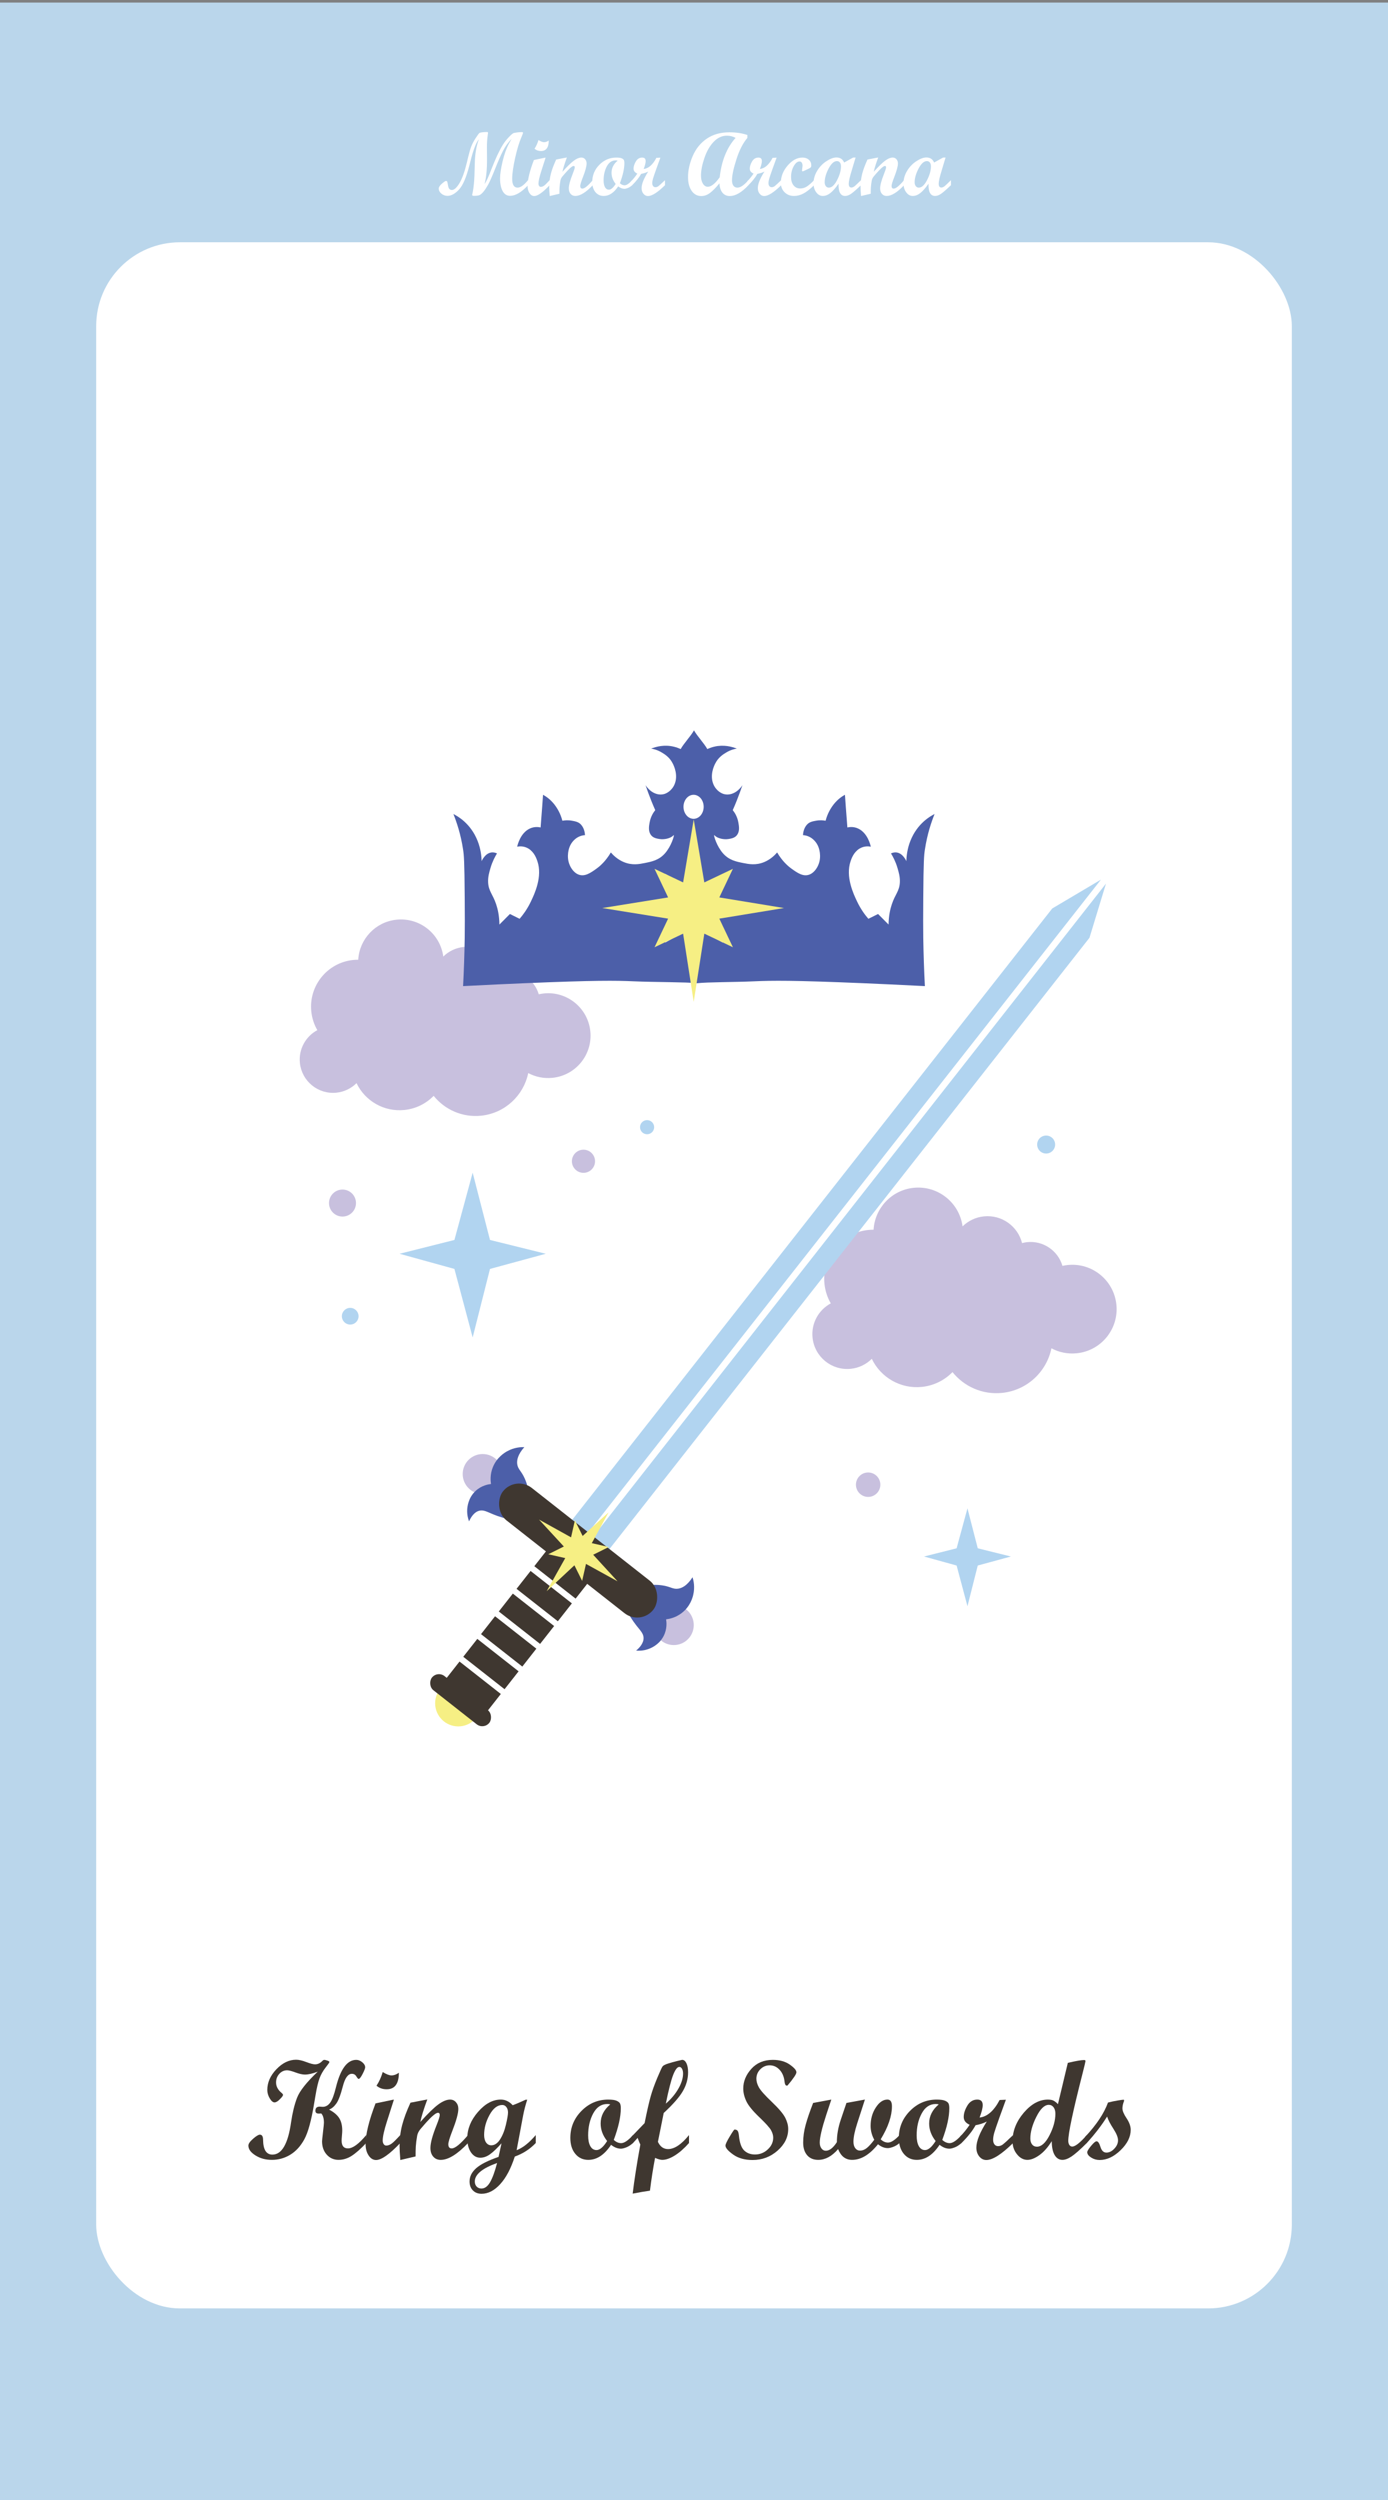 <?xml version="1.0" encoding="UTF-8"?><svg xmlns="http://www.w3.org/2000/svg" viewBox="0 0 1080 1944"><rect x="0" y="0" width="1080" height="1944" fill="#808080" stroke="none"/><defs><style>.cls-1{fill:#fff;}.cls-2{fill:#f6ef84;}.cls-3{fill:#3f3730;}.cls-4{fill:#4c5fa9;}.cls-5{fill:#bad6eb;}.cls-6{fill:#c8c0de;}.cls-7{fill:#b1d4f0;}</style></defs><g id="_배경_텍스트"><g><rect class="cls-5" y="2" width="1080" height="1944"/><rect class="cls-1" x="74.84" y="188.39" width="930.33" height="1606.64" rx="65.21" ry="65.21"/><g><path class="cls-3" d="M247.3,1610.88c-3.97,1.54-7.32,2.31-10.04,2.31-1.93,0-4.39-.55-7.38-1.67-2.99-1.11-5.15-1.67-6.47-1.67-2.36,0-4.39,.92-6.07,2.77-1.68,1.84-2.53,4.07-2.53,6.69,0,3.01,1.36,5.66,4.08,7.95,.89,.75,1.34,1.33,1.34,1.72,0,.61-.81,1.74-2.45,3.38-1.63,1.65-3.02,2.47-4.16,2.47-1.25,0-2.51-1.06-3.76-3.17-1.25-2.11-1.88-4.28-1.88-6.5,0-5.8,2.36-11.17,7.09-16.11s9.85-7.41,15.36-7.41c2.11,0,4.73,.6,7.87,1.8,3.13,1.2,5.4,1.8,6.79,1.8,2.15,0,4.05-.88,5.69-2.63,.57-.57,1.09-.86,1.56-.86s1.24,.18,2.34,.54c1.09,.36,1.64,.75,1.64,1.18,0,.32-1.01,1.76-3.01,4.32-2.01,2.56-3.57,5.33-4.68,8.3s-2.15,7.39-3.12,13.26l-1.13,6.61c-2.16,13.1-4.69,22.32-7.61,27.63-2.92,5.32-6.57,9.3-10.95,11.95-4.38,2.65-9.11,3.98-14.2,3.98s-9.1-1.15-12.8-3.44-5.55-4.85-5.55-7.68c0-1.4,1.22-3.16,3.65-5.29,2.43-2.13,4.19-3.2,5.26-3.2,1.68,0,2.52,1.36,2.52,4.08,.11,7.63,2.53,11.44,7.25,11.44,7.34,0,12.19-8.41,14.55-25.24,1.04-7.2,2.57-13.47,4.59-18.83,2.02-5.35,7.42-12.18,16.2-20.49Zm37.71,55.48c-4.3,4.57-8.08,7.9-11.33,10-3.26,2.1-6.7,3.15-10.31,3.15s-6.74-1.36-9.16-4.08c-2.42-2.72-3.62-6.18-3.62-10.37,0-.61,.24-2.96,.72-7.06,.48-4.1,.73-6.54,.73-7.33,0-3.4-.7-5.82-2.1-7.25-.43,.07-1.09,.11-1.99,.11-1.68,0-2.53-.73-2.53-2.2,0-2.15,1.11-3.22,3.33-3.22l2.36,.16c2.26,0,4.17-1.06,5.75-3.17,1.57-2.11,3.08-6.09,4.51-11.92,3.51-14.29,8.79-21.43,15.84-21.43,1.65,0,3.21,.63,4.7,1.88,1.49,1.25,2.23,2.56,2.23,3.92,0,.82-.66,2.53-1.99,5.13-1.32,2.6-2.36,3.89-3.12,3.89-.39,0-.98-.66-1.77-1.99-.79-1.32-1.95-1.99-3.49-1.99-3.01,0-5.35,3.28-7.04,9.83-1.68,6.55-3.38,11.01-5.1,13.37s-3.58,3.9-5.59,4.62c3.58,1.86,6.19,4.03,7.81,6.5,1.63,2.47,2.45,5.75,2.45,9.83,0,.79-.08,2.08-.24,3.87-.16,1.79-.24,3.12-.24,3.97,0,4.01,1.63,6.02,4.89,6.02,3.76,0,8.52-3.47,14.29-10.42v6.18Z"/><path class="cls-3" d="M311.43,1666.42c-8.38,8.81-14.65,13.21-18.8,13.21-2.29,0-4.23-1.17-5.8-3.52-1.58-2.34-2.36-5.29-2.36-8.83,0-7.63,2.58-18.19,7.73-31.69l13.64-2.85h.64l-5.37,16.81c-2.22,6.95-3.33,11.91-3.33,14.88,0,1.18,.26,2.14,.78,2.87,.52,.73,1.17,1.1,1.96,1.1,1.4,0,2.8-.51,4.22-1.53,1.41-1.02,3.64-3.23,6.69-6.63v6.18Zm-1.07-54.68c0,8.59-3.17,12.89-9.51,12.89-3.08,0-5.71-.93-7.89-2.79,2.08-3.15,3.69-6.7,4.83-10.63,2.83,1.75,5.1,2.63,6.82,2.63,1.93,0,3.85-.7,5.75-2.09Z"/><path class="cls-3" d="M364.18,1666.42c-8.27,8.74-15.36,13.11-21.27,13.11-2.4,0-4.33-.84-5.8-2.52-1.47-1.68-2.2-3.94-2.2-6.77,0-3.83,1.58-9.69,4.73-17.56,1.68-4.22,2.53-6.91,2.53-8.06s-.45-1.72-1.34-1.72c-.5,0-1.16,.25-1.99,.75-.75,.5-1.63,1.2-2.63,2.09-.89,.82-1.9,1.83-3.01,3.01-.97,1-2.01,2.15-3.12,3.44l-3.01,3.49c-1.32,1.61-2.15,3.31-2.47,5.1-.54,3.04-.89,5.84-1.07,8.38-.11,1.9-.16,4.46-.16,7.68l-11.87,2.79c-.39-4.83-.59-8.43-.59-10.8,0-5.76,.67-11.23,2.01-16.38,1.34-5.16,3.5-10.96,6.47-17.4l13.11-2.52c-2.76,7.41-4.57,13.25-5.43,17.51,5.87-6.55,10.53-11.09,13.98-13.62,3.45-2.53,6.52-3.79,9.2-3.79,1.82,0,3.34,.69,4.56,2.07s1.82,3.1,1.82,5.18c0,3.43-1.54,9.09-4.62,16.97-2.11,5.41-3.17,8.92-3.17,10.53,0,2.15,.88,3.23,2.64,3.23,2.62,0,6.86-3.46,12.71-10.37v6.18Z"/><path class="cls-3" d="M416.87,1666.42c-4.54,4.76-9.98,8.27-16.32,10.52-2.97,9.27-6.74,16.42-11.31,21.43-4.57,5.01-9.41,7.52-14.53,7.52-2.79,0-5.05-.88-6.77-2.63-1.72-1.75-2.58-4.06-2.58-6.93,0-3.83,1.71-7.27,5.13-10.31,3.42-3.04,9.23-5.98,17.43-8.81l2.31-10.58c-3.44,3.87-6.41,6.71-8.92,8.51-2.51,1.81-5.03,2.71-7.57,2.71-2.97,0-5.41-1.4-7.3-4.19-1.9-2.79-2.85-6.43-2.85-10.9,0-7.3,2.78-14.15,8.35-20.54,5.57-6.39,11.48-9.59,17.75-9.59,3.47,0,6.55,1.47,9.23,4.4,1.61-.57,3.71-1.43,6.28-2.58l3.81-1.72h1.23c-1.39,4.23-2.46,8.34-3.21,12.35l-5.04,26.91c4.83-1.83,9.79-5.75,14.87-11.76v6.18Zm-30.08,15.52c-11.57,4.15-17.35,8.95-17.35,14.39,0,1.61,.48,2.93,1.45,3.95,.97,1.02,2.2,1.53,3.71,1.53,2.58,0,4.81-1.63,6.71-4.89,1.9-3.26,3.72-8.25,5.48-14.99Zm-4.51-13.75c2.54,0,4.8-1.5,6.77-4.51s3.5-6.82,4.59-11.44c1.09-4.62,1.64-7.82,1.64-9.61,0-1.68-.42-3.07-1.26-4.16-.84-1.09-1.89-1.64-3.14-1.64-3.79,0-7.11,2.56-9.94,7.68-2.83,5.12-4.24,10.33-4.24,15.63,0,2.47,.51,4.43,1.53,5.88,1.02,1.45,2.37,2.18,4.05,2.18Z"/><path class="cls-3" d="M492.55,1666.42c-1.83,1.61-3.6,2.75-5.32,3.41-1.72,.66-3.08,.99-4.08,.99-2.58,0-5.14-1-7.68-3.01-5.16,7.81-11.06,11.71-17.72,11.71-4.15,0-7.52-1.56-10.1-4.67s-3.87-7.25-3.87-12.41c0-8.16,2.9-15.17,8.7-21.03,5.8-5.85,12.73-8.78,20.79-8.78,3.04,0,5.27,.33,6.69,.99,1.41,.66,2.28,1.44,2.61,2.34,.32,.9,.48,2.02,.48,3.38,0,6.7-1.83,14.91-5.48,24.65,1.83,1.68,3.74,2.52,5.75,2.52,2.4,0,5.48-2.09,9.24-6.28v6.18Zm-17.72-30.02c-.54-.21-1.31-.32-2.31-.32-4.65,0-8.3,2.44-10.93,7.3-2.63,4.87-3.95,10.56-3.95,17.08,0,3.62,.57,6.43,1.72,8.43,1.14,2.01,2.74,3.01,4.78,3.01,2.54,0,5.3-2.34,8.27-7.04-3.37-4.22-5.05-8.77-5.05-13.64,0-5.73,2.49-10.67,7.47-14.82Z"/><path class="cls-3" d="M536.11,1666.42c-3.72,4.19-7.4,7.42-11.05,9.69-3.65,2.27-6.9,3.41-9.77,3.41-1.36,0-3.22-.52-5.58-1.55-1.51,7.88-2.84,16.38-3.99,25.5-3.73,.5-8.21,1.27-13.44,2.31,1.15-9.81,3.13-22.54,5.96-38.19-.39-.68-1.09-2.4-2.09-5.16l-3.6,3.97h-1.24v-4.83l10.24-10.62c1.95-9.61,3.53-16.56,4.75-20.86,1.22-4.3,2.92-9.05,5.1-14.26,2.18-5.21,3.56-8.2,4.14-8.97,.57-.77,1.96-1.5,4.16-2.2,2.2-.7,4.56-1.36,7.06-1.99,2.51-.63,3.85-.94,4.03-.94,1.36,0,2.47,.89,3.33,2.66s1.29,4.1,1.29,7c0,5.01-1.32,9.84-3.97,14.49-2.64,4.65-7.64,10.37-15,17.17l-4.51,22.45c1.75,3.75,4.38,5.63,7.88,5.63,5,0,10.44-3.63,16.3-10.9v6.18Zm-18.04-30.61c4.19-3.65,7.47-7.58,9.85-11.79,2.38-4.21,3.57-8.08,3.57-11.63,0-1.5-.28-2.74-.83-3.71s-1.24-1.45-2.06-1.45c-1.57,0-3.17,2.06-4.79,6.18-1.62,4.12-3.54,11.58-5.73,22.4Z"/><path class="cls-3" d="M619.68,1611.42c0,1.4-2.31,4.83-6.93,10.31h-.97c-.72-.29-1.16-1.34-1.34-3.17-.39-3.69-1.66-6.71-3.81-9.05-2.15-2.34-4.73-3.52-7.73-3.52-2.83,0-5.26,1.03-7.3,3.08-2.04,2.06-3.06,4.52-3.06,7.38,0,2.07,.65,4.3,1.95,6.68,1.29,2.38,4.65,6.15,10.07,11.31,5.42,5.17,8.9,9.28,10.44,12.34,1.54,3.06,2.31,5.97,2.31,8.73,0,6.37-2.77,11.99-8.3,16.84-5.53,4.85-12,7.28-19.42,7.28-6.12,0-11.17-1.42-15.15-4.27-3.97-2.85-5.96-5.16-5.96-6.96,0-1,1.09-3.33,3.28-6.98,2.18-3.65,3.44-5.48,3.76-5.48,1.14,0,1.96,.33,2.44,.99,.48,.66,.81,1.89,.99,3.68,.54,5.59,1.89,9.44,4.05,11.55,2.17,2.11,4.99,3.17,8.46,3.17,3.79,0,7.11-1.31,9.94-3.94,2.83-2.63,4.24-5.68,4.24-9.15,0-1.79-.55-3.69-1.65-5.71-1.1-2.02-4.2-5.46-9.29-10.32s-8.43-8.97-10.01-12.34c-1.58-3.37-2.36-6.64-2.36-9.83,0-5.55,2.1-10.65,6.29-15.31,4.19-4.65,9.76-6.98,16.7-6.98,5.26,0,9.64,1.21,13.13,3.63,3.49,2.42,5.24,4.43,5.24,6.04Z"/><path class="cls-3" d="M699.98,1666.42c-1.72,1.43-3.44,2.45-5.16,3.06-1.72,.61-3.04,.91-3.97,.91-2.62,0-5.18-1-7.68-3.01-6.52,8.09-13.23,12.14-20.14,12.14-5.09,0-8.72-2.79-10.9-8.38-4.8,5.59-9.97,8.38-15.52,8.38-3.62,0-6.46-1.19-8.54-3.57-2.08-2.38-3.12-5.67-3.12-9.86,0-4.51,.64-9.09,1.91-13.75,1.27-4.65,3.21-10.35,5.83-17.08l14.16-2.63-3.97,11.97c-3.37,10.38-5.04,17.54-5.03,21.48,0,1.86,.45,3.39,1.34,4.57,.89,1.18,2.02,1.77,3.38,1.77,2.87,0,5.73-2.22,8.59-6.66,0-5.62,1.02-11.46,3.06-17.51l4.4-13,14.38-2.63-6.02,18.58c-1.94,5.98-2.9,10.71-2.9,14.18,0,2.11,.47,3.8,1.4,5.05s2.17,1.88,3.71,1.88c1.9,0,3.69-.7,5.38-2.09,1.68-1.4,3.58-3.51,5.7-6.34-1.9-3.47-2.85-7.07-2.85-10.8,0-5.37,1.34-10.12,4.03-14.26,2.69-4.13,5.71-6.2,9.08-6.2,2.33,0,3.49,1.75,3.49,5.26,0,7.56-2.92,16.11-8.75,25.67,1.79,1.68,3.69,2.52,5.69,2.52,2.4,0,5.41-1.95,9.02-5.85v6.18Z"/><path class="cls-3" d="M748.16,1666.42c-1.83,1.61-3.6,2.75-5.32,3.41-1.72,.66-3.08,.99-4.08,.99-2.58,0-5.14-1-7.68-3.01-5.16,7.81-11.06,11.71-17.72,11.71-4.15,0-7.52-1.56-10.1-4.67s-3.87-7.25-3.87-12.41c0-8.16,2.9-15.17,8.7-21.03,5.8-5.85,12.73-8.78,20.79-8.78,3.04,0,5.27,.33,6.69,.99,1.42,.66,2.28,1.44,2.61,2.34,.32,.9,.48,2.02,.48,3.38,0,6.7-1.83,14.91-5.48,24.65,1.83,1.68,3.74,2.52,5.75,2.52,2.4,0,5.48-2.09,9.24-6.28v6.18Zm-17.72-30.02c-.54-.21-1.31-.32-2.31-.32-4.66,0-8.3,2.44-10.93,7.3-2.63,4.87-3.95,10.56-3.95,17.08,0,3.62,.57,6.43,1.72,8.43,1.15,2.01,2.74,3.01,4.78,3.01,2.54,0,5.3-2.34,8.27-7.04-3.37-4.22-5.05-8.77-5.05-13.64,0-5.73,2.49-10.67,7.46-14.82Z"/><path class="cls-3" d="M788.28,1666.42c-8.99,8.81-15.92,13.21-20.79,13.21-2.18,0-4.03-.92-5.53-2.77-1.5-1.84-2.26-4.13-2.26-6.85,0-5.05,2.7-11.82,8.11-20.3-2.65,1.36-5.55,2.31-8.7,2.85-2.33,4.3-5.98,8.92-10.96,13.86h-1.23v-4.83c2.79-2.9,5.32-6.02,7.57-9.35-3.08-1.36-4.62-3.38-4.62-6.07s.94-5.7,2.82-8.84c1.88-3.13,4.47-4.7,7.76-4.7,2.79,0,4.19,1.43,4.19,4.3,0,2.26-.81,5.48-2.42,9.67,5.94-.64,11.14-5.19,15.58-13.64l4.89-.21-5,13.75c-2.08,5.8-3.42,9.75-4.03,11.84-.61,2.09-.91,3.95-.91,5.56,0,1.5,.35,2.7,1.05,3.6,.7,.9,1.64,1.34,2.82,1.34,1.29,0,2.53-.44,3.71-1.32,1.18-.88,3.83-3.3,7.95-7.28v6.18Z"/><path class="cls-3" d="M845.64,1666.42c-5.16,5.12-9.09,8.58-11.79,10.39-2.71,1.81-5.1,2.71-7.17,2.71-2.54,0-4.56-1.24-6.04-3.71-1.49-2.47-2.25-6.09-2.28-10.85-2.94,4.76-6.13,8.38-9.59,10.85s-6.58,3.71-9.37,3.71c-3.04,0-5.73-1.44-8.06-4.32-2.33-2.88-3.49-6.26-3.49-10.12,0-7.98,2.91-15.39,8.73-22.21,5.82-6.82,12.07-10.23,18.77-10.23,1.86,0,3.32,.27,4.38,.81s2.21,1.45,3.46,2.74l7.68-32.12c6.27-1.47,10.5-2.2,12.69-2.2,.72,0,1.07,.29,1.07,.86,0,.39-.89,4.1-2.68,11.12-7.15,28.07-10.73,45.01-10.73,50.81,0,1.36,.29,2.45,.86,3.28,.57,.82,1.32,1.23,2.25,1.23,2.29,0,6.06-2.97,11.31-8.92v6.18Zm-38.83,2.85c3.51,0,6.79-2.97,9.83-8.92,3.04-5.94,4.56-11.51,4.56-16.7,0-2.11-.47-3.79-1.42-5.05-.95-1.25-2.2-1.88-3.73-1.88-3.33,0-6.55,3.11-9.67,9.32-3.12,6.21-4.67,11.83-4.67,16.84,0,1.97,.46,3.53,1.37,4.67,.91,1.15,2.16,1.72,3.73,1.72Z"/><path class="cls-3" d="M862.13,1634.94c2.47-.64,4.96-1.17,7.47-1.58,2.51-.41,4.01-.62,4.51-.62,.36,0,.54,.14,.54,.43,0,.54-.14,1.09-.43,1.66-.57,1.65-.86,3.22-.86,4.72,0,1.86,1.08,4.4,3.23,7.63,2.14,3.22,3.22,6.22,3.22,8.97,0,5.48-2.62,10.76-7.87,15.84-5.25,5.08-10.68,7.63-16.3,7.63-2.44,0-4.66-.64-6.66-1.93-2.01-1.29-3.01-2.67-3.01-4.14,0-.86,.99-2.49,2.98-4.89,1.99-2.4,3.41-3.6,4.27-3.6,1.15,0,2.17,1.47,3.06,4.4,.89,2.94,2.43,4.4,4.62,4.4s4.23-1.01,6.15-3.04c1.92-2.02,2.88-4.2,2.88-6.53,0-2.26-1.21-5.26-3.65-9.02-2.44-3.76-4.05-6.91-4.84-9.45-4.15,6.7-9.42,13.55-15.79,20.57h-1.24v-4.83c8.77-9.35,14.68-18.23,17.72-26.64Z"/></g><g><path class="cls-1" d="M410.88,144.03c-5.1,5.49-9.75,8.24-13.95,8.24-2.55,0-4.5-1.23-5.83-3.69-1.33-2.46-2-5.75-2-9.88,0-3.19,.65-7.58,1.96-13.16,1.31-5.58,3-10.28,5.08-14.08l1.98-3.55c-2.71,2.83-4.93,5.92-6.67,9.28-1.73,3.36-3.8,8.06-6.2,14.1-2.4,6.04-4.22,10.15-5.45,12.34s-2.41,3.97-3.54,5.35c-1.13,1.38-2.13,2.27-3.01,2.68-.88,.41-2.41,.62-4.6,.62-.84,0-1.26-.23-1.26-.68,0-.05,.15-.76,.45-2.15,.3-1.39,.61-3.62,.92-6.68s.54-8.27,.68-15.62,1.21-13.64,3.21-18.88c-2.14,2.44-4.33,8.11-6.57,17.02l-.86,3.35c-2.35,9.27-5.04,15.53-8.08,18.78-3.03,3.25-6.01,4.87-8.93,4.87-1.8,0-3.39-.57-4.76-1.71-1.37-1.14-2.05-2.45-2.05-3.93,0-1.14,.82-2.41,2.46-3.83,1.64-1.41,2.68-2.12,3.11-2.12,.5,0,.83,.17,.99,.51,.16,.34,.37,1.28,.62,2.82s.63,2.54,1.15,3.01c.51,.47,1.16,.7,1.94,.7,1.76,0,3.7-1.76,5.83-5.28s4.07-8.96,5.83-16.32l.99-4.13c.8-3.37,1.59-6.06,2.37-8.07,.78-2.01,1.8-4.01,3.08-6.02,1.85-2.87,2.99-4.4,3.41-4.6,.42-.19,1.21-.35,2.38-.48s2.32-.19,3.49-.19c.46,0,.68,.26,.68,.79,0,.25-.07,.76-.21,1.54-.45,3.19-.66,6.39-.64,9.6l.07,9.16c.04,7.98-.59,14.41-1.91,19.31,1.21-1.46,2.96-5.22,5.26-11.28,3.33-8.59,6.36-15.04,9.09-19.35,1.3-2.07,2.87-4.06,4.7-5.96,1.83-1.9,3.1-2.92,3.81-3.06,2.42-.46,4.45-.68,6.12-.68,.62,0,.92,.17,.92,.51,0,.48-.38,1.55-1.12,3.21-1.77,4.01-3.43,9.44-4.96,16.27s-2.31,12.28-2.32,16.33c0,4.58,1.4,6.87,4.2,6.87,2.28,0,4.99-1.94,8.13-5.81v3.93Z"/><path class="cls-1" d="M427.66,144.03c-5.33,5.61-9.32,8.41-11.96,8.41-1.46,0-2.69-.75-3.69-2.24-1-1.49-1.5-3.37-1.5-5.62,0-4.85,1.64-11.57,4.92-20.17l8.68-1.81h.41l-3.42,10.7c-1.41,4.42-2.12,7.58-2.12,9.47,0,.75,.17,1.36,.5,1.83,.33,.47,.75,.7,1.25,.7,.89,0,1.78-.33,2.68-.97s2.32-2.06,4.26-4.22v3.93Zm-.68-34.79c0,5.47-2.02,8.2-6.05,8.2-1.96,0-3.63-.59-5.02-1.78,1.32-2,2.35-4.26,3.08-6.77,1.8,1.12,3.25,1.68,4.34,1.68,1.23,0,2.45-.45,3.66-1.33Z"/><path class="cls-1" d="M461.22,144.03c-5.26,5.56-9.78,8.34-13.54,8.34-1.53,0-2.76-.54-3.69-1.61-.93-1.07-1.4-2.51-1.4-4.31,0-2.44,1-6.16,3.01-11.18,1.07-2.69,1.61-4.4,1.61-5.13s-.29-1.09-.85-1.09c-.32,0-.74,.16-1.26,.48-.48,.32-1.04,.76-1.67,1.33-.57,.52-1.21,1.16-1.91,1.91-.62,.64-1.28,1.37-1.98,2.19l-1.91,2.22c-.84,1.03-1.37,2.11-1.57,3.25-.34,1.94-.57,3.71-.68,5.33-.07,1.21-.1,2.84-.1,4.89l-7.55,1.78c-.25-3.08-.38-5.37-.38-6.87,0-3.67,.43-7.14,1.28-10.43,.86-3.28,2.23-6.97,4.12-11.07l8.34-1.61c-1.75,4.72-2.91,8.43-3.45,11.14,3.73-4.17,6.7-7.06,8.89-8.67,2.19-1.61,4.15-2.41,5.85-2.41,1.16,0,2.13,.44,2.9,1.31,.77,.88,1.16,1.97,1.16,3.29,0,2.18-.98,5.78-2.94,10.8-1.34,3.44-2.02,5.68-2.02,6.7,0,1.37,.56,2.06,1.68,2.06,1.67,0,4.36-2.2,8.09-6.6v3.93Z"/><path class="cls-1" d="M491.88,144.03c-1.16,1.03-2.29,1.75-3.38,2.17-1.09,.42-1.96,.63-2.6,.63-1.64,0-3.27-.64-4.89-1.91-3.28,4.97-7.04,7.45-11.28,7.45-2.64,0-4.79-.99-6.43-2.97s-2.46-4.62-2.46-7.9c0-5.2,1.85-9.66,5.54-13.38s8.1-5.59,13.23-5.59c1.94,0,3.35,.21,4.25,.63,.9,.42,1.45,.92,1.66,1.49,.21,.57,.31,1.29,.31,2.15,0,4.26-1.16,9.49-3.49,15.69,1.16,1.07,2.38,1.61,3.66,1.61,1.53,0,3.49-1.33,5.88-4v3.93Zm-11.28-19.11c-.34-.14-.83-.21-1.47-.21-2.96,0-5.28,1.55-6.96,4.65-1.67,3.1-2.51,6.72-2.51,10.87,0,2.3,.36,4.09,1.09,5.37,.73,1.28,1.74,1.91,3.04,1.91,1.62,0,3.37-1.49,5.26-4.48-2.14-2.69-3.21-5.58-3.21-8.68,0-3.65,1.58-6.79,4.75-9.43Z"/><path class="cls-1" d="M517.42,144.03c-5.72,5.61-10.13,8.41-13.23,8.41-1.39,0-2.56-.59-3.52-1.76s-1.44-2.63-1.44-4.36c0-3.21,1.72-7.52,5.16-12.92-1.69,.87-3.53,1.47-5.54,1.81-1.48,2.73-3.81,5.67-6.97,8.82h-.79v-3.08c1.78-1.85,3.38-3.83,4.82-5.95-1.96-.87-2.94-2.15-2.94-3.86s.6-3.63,1.79-5.62c1.2-1.99,2.84-2.99,4.94-2.99,1.78,0,2.67,.91,2.67,2.73,0,1.44-.51,3.49-1.54,6.15,3.78-.41,7.09-3.3,9.91-8.68l3.11-.14-3.18,8.75c-1.32,3.69-2.18,6.2-2.56,7.54-.39,1.33-.58,2.51-.58,3.54,0,.96,.22,1.72,.67,2.29,.44,.57,1.04,.86,1.79,.86,.82,0,1.61-.28,2.36-.84s2.44-2.1,5.06-4.63v3.93Z"/><path class="cls-1" d="M582.32,144.06c-5.24,5.58-10.05,8.37-14.42,8.37-2.42,0-4.33-.85-5.74-2.56-1.41-1.71-2.2-4.15-2.36-7.31-2.76,3.35-5.2,5.83-7.33,7.45-2.13,1.62-4.4,2.43-6.82,2.43-3.1,0-5.59-1.34-7.47-4.02-1.88-2.68-2.82-6.25-2.82-10.71,0-5.33,1.23-10.83,3.69-16.49s6.11-10.13,10.94-13.42c4.83-3.28,10.69-4.92,17.57-4.92,5.15,0,9.81,.7,13.98,2.09v2.26c-3.4,3.96-6.24,9.51-8.53,16.64-2.29,7.13-3.44,12.57-3.44,16.3,0,1.82,.37,3.24,1.11,4.24,.74,1,1.77,1.5,3.09,1.5,2.37,0,5.22-1.93,8.54-5.78v3.93Zm-9.95-36.85c-2.1-1.14-4.35-1.71-6.77-1.71-3.81,0-7.24,1.59-10.29,4.77-3.05,3.18-5.46,7.39-7.23,12.63-1.77,5.24-2.65,9.79-2.65,13.64,0,2.57,.5,4.67,1.49,6.27,.99,1.61,2.26,2.41,3.81,2.41,2.69,0,5.78-2.45,9.26-7.35,1.44-12.85,5.56-23.07,12.37-30.66Z"/><path class="cls-1" d="M607.85,144.03c-5.72,5.61-10.13,8.41-13.23,8.41-1.39,0-2.56-.59-3.52-1.76s-1.44-2.63-1.44-4.36c0-3.21,1.72-7.52,5.16-12.92-1.69,.87-3.53,1.47-5.54,1.81-1.48,2.73-3.81,5.67-6.97,8.82h-.79v-3.08c1.78-1.85,3.38-3.83,4.82-5.95-1.96-.87-2.94-2.15-2.94-3.86s.6-3.63,1.79-5.62c1.2-1.99,2.84-2.99,4.94-2.99,1.78,0,2.67,.91,2.67,2.73,0,1.44-.51,3.49-1.54,6.15,3.78-.41,7.09-3.3,9.91-8.68l3.11-.14-3.18,8.75c-1.32,3.69-2.18,6.2-2.56,7.54-.39,1.33-.58,2.51-.58,3.54,0,.96,.22,1.72,.67,2.29,.44,.57,1.04,.86,1.79,.86,.82,0,1.61-.28,2.36-.84s2.44-2.1,5.06-4.63v3.93Z"/><path class="cls-1" d="M633.42,144.03c-2.92,2.87-5.59,4.98-8.02,6.32-2.43,1.34-4.96,2.02-7.6,2.02-2.96,0-5.41-.96-7.33-2.89-1.93-1.92-2.89-4.37-2.89-7.33,0-4.85,1.77-9.34,5.31-13.45,3.54-4.11,7.38-6.17,11.5-6.17,2.03,0,3.68,.56,4.96,1.69,1.28,1.13,1.91,2.59,1.91,4.39,0,.64-.12,1.12-.36,1.44-.24,.32-.69,.64-1.35,.96l-3.96,1.88c-.48,.23-.83,.34-1.06,.34-.32,0-.48-.23-.48-.68,0-.18,.07-.78,.21-1.79,.14-1.01,.21-1.63,.21-1.86,0-1-.21-1.81-.63-2.43s-.99-.92-1.69-.92c-1.66,0-3.18,1.23-4.56,3.69-1.38,2.46-2.07,5.26-2.07,8.41,0,2.71,.65,4.88,1.95,6.49,1.3,1.62,3.03,2.43,5.2,2.43,1.85,0,3.58-.53,5.21-1.59s3.48-2.68,5.55-4.87v3.93Z"/><path class="cls-1" d="M669.92,144.03c-3.65,3.46-6.25,5.72-7.83,6.77-1.57,1.05-3.08,1.57-4.51,1.57-3.6,0-5.3-3.18-5.09-9.54-2.28,3.26-4.38,5.66-6.31,7.21-1.93,1.55-3.91,2.32-5.96,2.32s-3.71-.94-5.11-2.82c-1.4-1.88-2.1-4.19-2.1-6.92,0-3.42,.94-6.68,2.82-9.78,1.88-3.1,4.29-5.61,7.23-7.52s5.54-2.87,7.79-2.87c2.85,0,4.84,1.31,5.98,3.93l6.99-3.86h1.92l-3.01,10.01c-1.55,5.04-2.33,8.49-2.33,10.36,0,1.96,.69,2.94,2.08,2.94,.89,0,1.87-.47,2.94-1.42,1.07-.95,2.57-2.39,4.51-4.32v3.93Zm-25.02,1.88c2.28,0,4.43-1.94,6.44-5.83,2.02-3.88,3.02-7.47,3.02-10.75,0-1.28-.29-2.27-.85-2.99-.57-.72-1.33-1.08-2.29-1.08-2.28,0-4.44,1.94-6.48,5.81-2.04,3.87-3.06,7.44-3.06,10.7,0,1.23,.3,2.23,.91,2.99,.6,.76,1.37,1.15,2.31,1.15Z"/><path class="cls-1" d="M703.46,144.03c-5.26,5.56-9.78,8.34-13.54,8.34-1.53,0-2.76-.54-3.69-1.61-.93-1.07-1.4-2.51-1.4-4.31,0-2.44,1-6.16,3.01-11.18,1.07-2.69,1.61-4.4,1.61-5.13s-.29-1.09-.85-1.09c-.32,0-.74,.16-1.26,.48-.48,.32-1.04,.76-1.67,1.33-.57,.52-1.21,1.16-1.91,1.91-.62,.64-1.28,1.37-1.98,2.19l-1.91,2.22c-.84,1.03-1.37,2.11-1.57,3.25-.34,1.94-.57,3.71-.68,5.33-.07,1.21-.1,2.84-.1,4.89l-7.55,1.78c-.25-3.08-.38-5.37-.38-6.87,0-3.67,.43-7.14,1.28-10.43,.86-3.28,2.23-6.97,4.12-11.07l8.34-1.61c-1.75,4.72-2.91,8.43-3.45,11.14,3.73-4.17,6.7-7.06,8.89-8.67,2.19-1.61,4.15-2.41,5.85-2.41,1.16,0,2.13,.44,2.9,1.31,.77,.88,1.16,1.97,1.16,3.29,0,2.18-.98,5.78-2.94,10.8-1.34,3.44-2.02,5.68-2.02,6.7,0,1.37,.56,2.06,1.68,2.06,1.67,0,4.36-2.2,8.09-6.6v3.93Z"/><path class="cls-1" d="M739.92,144.03c-3.65,3.46-6.25,5.72-7.83,6.77-1.57,1.05-3.08,1.57-4.51,1.57-3.6,0-5.3-3.18-5.09-9.54-2.28,3.26-4.38,5.66-6.31,7.21-1.93,1.55-3.91,2.32-5.96,2.32s-3.71-.94-5.11-2.82c-1.4-1.88-2.1-4.19-2.1-6.92,0-3.42,.94-6.68,2.82-9.78,1.88-3.1,4.29-5.61,7.23-7.52s5.54-2.87,7.79-2.87c2.85,0,4.84,1.31,5.98,3.93l6.99-3.86h1.92l-3.01,10.01c-1.55,5.04-2.33,8.49-2.33,10.36,0,1.96,.69,2.94,2.08,2.94,.89,0,1.87-.47,2.94-1.42,1.07-.95,2.57-2.39,4.51-4.32v3.93Zm-25.02,1.88c2.28,0,4.43-1.94,6.44-5.83,2.02-3.88,3.02-7.47,3.02-10.75,0-1.28-.29-2.27-.85-2.99-.57-.72-1.33-1.08-2.29-1.08-2.28,0-4.44,1.94-6.48,5.81-2.04,3.87-3.06,7.44-3.06,10.7,0,1.23,.3,2.23,.91,2.99,.6,.76,1.37,1.15,2.31,1.15Z"/></g></g></g><g id="_반짝이"><polygon class="cls-7" points="367.78 911.88 381.26 964.19 424.67 974.93 381.26 986.72 367.78 1040 353.58 986.72 310.89 974.93 353.58 964.19 367.78 911.88"/><polygon class="cls-7" points="752.78 1172.88 760.79 1203.96 786.58 1210.34 760.79 1217.35 752.78 1249 744.34 1217.35 718.98 1210.34 744.34 1203.96 752.78 1172.88"/><circle class="cls-6" cx="454" cy="903" r="9"/><circle class="cls-6" cx="266.5" cy="935.5" r="10.5"/><circle class="cls-7" cx="272.5" cy="1023.5" r="6.5"/><circle class="cls-6" cx="675.5" cy="1154.5" r="9.5"/><circle class="cls-7" cx="814" cy="890" r="7"/><circle class="cls-7" cx="503.5" cy="876.5" r="5.5"/></g><g id="_소드_킹"><path class="cls-6" d="M423.12,772.52c-1.33,.14-2.64,.36-3.91,.65-3.28-11.25-14.21-18.9-26.27-17.65-1.29,.13-2.54,.39-3.76,.71-3.16-12.58-15.16-21.25-28.43-19.87-6.21,.65-11.7,3.39-15.83,7.46-2.37-17.77-18.46-30.54-36.41-28.67-16.46,1.71-28.85,15.14-29.78,31.14-1.31,0-2.64,.05-3.97,.19-20.06,2.08-34.63,20.03-32.54,40.09,.55,5.27,2.2,10.16,4.69,14.47-9.01,4.82-14.68,14.74-13.56,25.53,1.48,14.23,14.22,24.57,28.45,23.1,6.14-.64,11.56-3.38,15.61-7.42,6.58,13.74,21.28,22.54,37.3,20.87,8.98-.93,16.88-5,22.72-11,8.6,10.71,22.28,16.98,36.95,15.45,18.59-1.93,33.06-15.77,36.64-33.15,5.6,2.99,12.13,4.4,18.92,3.69,18.12-1.88,31.28-18.09,29.39-36.21-1.88-18.12-18.09-31.28-36.21-29.39Z"/><path class="cls-6" d="M830.78,983.67c-1.39,.14-2.76,.38-4.09,.68-3.44-11.76-14.86-19.77-27.49-18.46-1.35,.14-2.65,.41-3.93,.75-3.31-13.16-15.86-22.23-29.74-20.79-6.5,.68-12.24,3.55-16.56,7.8-2.48-18.59-19.31-31.95-38.09-30-17.22,1.79-30.19,15.84-31.15,32.58-1.37,0-2.76,.06-4.16,.2-20.98,2.18-36.23,20.96-34.05,41.94,.57,5.51,2.3,10.63,4.91,15.14-9.42,5.04-15.36,15.42-14.18,26.71,1.55,14.89,14.87,25.71,29.76,24.16,6.43-.67,12.09-3.53,16.33-7.76,6.89,14.37,22.26,23.58,39.02,21.83,9.4-.98,17.65-5.23,23.77-11.5,8.99,11.2,23.3,17.76,38.66,16.17,19.45-2.02,34.59-16.49,38.33-34.68,5.86,3.13,12.69,4.6,19.79,3.86,18.95-1.97,32.72-18.93,30.75-37.88-1.97-18.95-18.93-32.72-37.88-30.75Z"/><g><path class="cls-4" d="M719.66,660.64c1.81-12.05,5.06-21.51,7.54-27.66-3.13,1.56-13.47,7.26-18.85,20.93-2.4,6.11-3.02,11.8-3.14,15.7-.26-.6-2.7-6.05-7.54-6.73-1.88-.26-3.44,.29-4.4,.75,1.51,2.41,3.53,6.17,5.03,11.21,1.02,3.45,2.07,6.97,1.88,11.21-.3,6.92-3.58,9.1-6.28,17.19-1.11,3.33-2.42,8.54-2.51,15.7-2.72-2.74-5.44-5.48-8.17-8.22-2.51,1.25-5.03,2.49-7.54,3.74-2.58-2.96-5.9-7.39-8.79-13.46-2.76-5.78-9.18-19.25-5.03-31.4,.64-1.88,2.38-6.96,6.91-9.72,3.66-2.23,7.25-1.8,8.79-1.5-.22-1.06-2.41-10.83-10.05-14.2-3.39-1.5-6.47-1.13-8.17-.75-.44-5.44-.86-10.92-1.26-16.45-.22-3-.43-5.99-.63-8.97-2.17,1.17-5.57,3.41-8.79,7.48-3.81,4.82-5.52,9.87-6.28,12.71-1.75-.33-4.4-.59-7.54,0-2.77,.52-4.97,.93-6.91,2.99-2.59,2.75-3.04,6.66-3.14,8.22,5.13,.26,9.72,3.68,11.94,8.97,.25,.6,2.93,7.29,0,14.2-.37,.87-2.45,5.75-6.91,7.48-4.88,1.89-9.47-1.38-13.82-4.49-2.81-2.01-7.29-5.84-11.31-12.71-1.85,2.15-5.18,5.45-10.05,7.48-6.51,2.71-12.05,1.6-16.33,.75-5.53-1.11-11.02-2.21-15.7-7.48-4.9-5.51-7.36-13.86-6.91-14.2,.09-.07,.3,.16,.42,.29,2.18,2.23,6.99,3.37,10.89,2.7,2.28-.39,5.23-.89,6.91-3.74,1.69-2.87,1.07-6.41,.63-8.97-.81-4.68-2.96-7.94-4.4-9.72,1.06-2.39,2.11-4.88,3.14-7.48,1.64-4.12,3.1-8.11,4.4-11.96-3.85,5.88-9.85,8.54-15.08,6.73-.56-.19-5.24-1.91-7.54-7.48-2.9-7.04,.52-14.17,1.26-15.7,2.49-5.18,6.38-7.52,8.79-8.97,3.22-1.94,6.18-2.68,8.17-2.99-3.82-1.52-10.18-3.27-17.59-1.5-1.99,.48-3.77,1.14-5.34,1.87-2.3-4.24-8.06-10.34-10.37-14.58-2.3,4.24-8.06,10.34-10.37,14.58-1.57-.73-3.35-1.39-5.34-1.87-7.41-1.78-13.77-.03-17.59,1.5,1.98,.31,4.94,1.05,8.17,2.99,2.42,1.45,6.31,3.79,8.79,8.97,.73,1.53,4.16,8.66,1.26,15.7-2.29,5.56-6.98,7.28-7.54,7.48-5.23,1.81-11.23-.85-15.08-6.73,1.3,3.85,2.75,7.85,4.4,11.96,1.04,2.59,2.09,5.08,3.14,7.48-1.43,1.78-3.58,5.04-4.4,9.72-.45,2.56-1.06,6.1,.63,8.97,1.68,2.85,4.63,3.35,6.91,3.74,3.9,.66,8.7-.47,10.89-2.7,.12-.13,.33-.35,.42-.29,.45,.35-2.01,8.69-6.91,14.2-4.68,5.27-10.18,6.37-15.7,7.48-4.28,.86-9.82,1.97-16.33-.75-4.87-2.03-8.2-5.33-10.05-7.48-4.02,6.87-8.5,10.7-11.31,12.71-4.35,3.1-8.94,6.38-13.82,4.49-4.46-1.72-6.54-6.6-6.91-7.48-2.93-6.91-.25-13.61,0-14.2,2.21-5.29,6.81-8.71,11.94-8.97-.1-1.56-.55-5.47-3.14-8.22-1.94-2.06-4.14-2.47-6.91-2.99-3.14-.59-5.79-.33-7.54,0-.76-2.84-2.47-7.89-6.28-12.71-3.22-4.07-6.63-6.3-8.79-7.48-.2,2.98-.41,5.97-.63,8.97-.4,5.52-.82,11.01-1.26,16.45-1.7-.38-4.78-.75-8.17,.75-7.64,3.37-9.83,13.14-10.05,14.2,1.54-.3,5.13-.74,8.79,1.5,4.53,2.76,6.27,7.84,6.91,9.72,4.15,12.15-2.27,25.62-5.03,31.4-2.89,6.07-6.21,10.49-8.79,13.46-2.51-1.25-5.03-2.49-7.54-3.74-2.72,2.74-5.44,5.48-8.17,8.22-.09-7.16-1.4-12.37-2.51-15.7-2.71-8.09-5.98-10.27-6.28-17.19-.18-4.25,.86-7.76,1.88-11.21,1.5-5.04,3.52-8.8,5.03-11.21-.96-.46-2.52-1.01-4.4-.75-4.84,.68-7.28,6.13-7.54,6.73-.12-3.9-.74-9.59-3.14-15.7-5.38-13.67-15.72-19.37-18.85-20.93,2.48,6.15,5.72,15.61,7.54,27.66,.66,4.36,1.08,8.76,1.26,37.38,.09,14.92,.14,22.39,0,31.4-.2,12.81-.63,25.28-1.26,37.38,19.67-1.02,36.02-1.75,47.74-2.24,55.03-2.32,71.17-2.1,84.81-1.5,16.55,.73,41.26,.55,49.63,1.5,8.37-.94,28.06-.76,44.6-1.5,13.64-.6,29.78-.83,84.81,1.5,11.72,.5,28.08,1.23,47.74,2.24-.63-12.1-1.06-24.56-1.26-37.38-.14-9.01-.09-16.47,0-31.4,.18-28.62,.6-33.02,1.26-37.38Zm-179.98-42.61c4.34,0,7.85,4.18,7.85,9.34s-3.52,9.34-7.85,9.34-7.85-4.18-7.85-9.34,3.52-9.34,7.85-9.34Zm22.8,114.98l-16.4-9.28-6.09,20.37-6.09-20.37-16.4,9.28,7.8-19.52-17.11-7.24,17.11-7.24-7.8-19.52,16.4,9.28,6.09-20.37,6.09,20.37,16.4-9.28-7.8,19.52,17.11,7.24-17.11,7.24,7.8,19.52Z"/><polygon class="cls-2" points="539.78 637.2 548.03 686.17 570.27 675.6 559.7 697.84 610.03 706.09 559.7 714.34 570.27 736.58 548.03 726.01 539.78 779.07 531.53 726.01 509.29 736.58 519.86 714.34 468.64 706.09 519.86 697.84 509.29 675.6 531.53 686.17 539.78 637.2"/></g><g><circle class="cls-6" cx="375.57" cy="1146.21" r="15.55"/><circle class="cls-6" cx="524.27" cy="1263.66" r="15.55"/><path class="cls-4" d="M411.18,1164.02c.54-6.5-2.15-12.66-2.83-14.2-2.68-6.12-5.36-7.18-5.9-11.37-.36-2.8,.23-7.18,5.53-13.17-2.48-.07-7.88,.11-13.53,3.31-1.71,.97-7.83,4.55-10.95,12.27-2.31,5.71-1.81,10.8-1.44,13.11-1.97,.21-7.36,1.05-12.03,5.41-5.89,5.51-6.4,12.66-6.5,14.5-.22,4.04,.73,7.27,1.44,9.14,1.47-3.23,3.99-7.33,8.06-8.3,3.33-.8,5.98,.91,11.01,2.95,3.67,1.48,9,3.3,15.94,4.51,2.58-1.96,10.37-8.41,11.19-18.17Z"/><path class="cls-4" d="M500.72,1233.89c6.11-2.29,12.77-1.36,14.43-1.13,6.62,.92,8.37,3.21,12.54,2.59,2.79-.42,6.85-2.16,11.18-8.9,.75,2.37,2.03,7.61,.49,13.92-.47,1.91-2.25,8.77-8.84,13.87-4.87,3.77-9.91,4.68-12.23,4.95,.33,1.95,.99,7.37-1.95,13.05-3.7,7.17-10.46,9.59-12.19,10.18-3.83,1.31-7.2,1.27-9.19,1.09,2.72-2.29,5.97-5.83,5.8-10.01-.14-3.42-2.5-5.51-5.82-9.8-2.42-3.13-5.62-7.77-8.66-14.12,1.19-3.01,5.28-12.26,14.45-15.7Z"/><g><circle class="cls-2" cx="356.58" cy="1324.45" r="18"/><g><polygon class="cls-7" points="856.64 683.99 818.75 706.43 437.86 1191.19 450.38 1201.03 856.64 683.99"/><polygon class="cls-7" points="860.57 687.08 454.31 1204.12 466.83 1213.95 847.73 729.2 860.57 687.08"/></g><rect class="cls-3" x="375.45" y="1189.72" width="148.85" height="32" rx="16" ry="16" transform="translate(841.08 -20.29) rotate(38.16)"/><g><rect class="cls-3" x="347.84" y="1302.78" width="40.85" height="17.69" transform="translate(888.34 52.46) rotate(38.13)"/><rect class="cls-3" x="361.67" y="1285.17" width="40.85" height="17.69" transform="translate(880.42 40.16) rotate(38.13)"/><rect class="cls-3" x="375.49" y="1267.56" width="40.85" height="17.69" transform="translate(872.49 27.87) rotate(38.13)"/><rect class="cls-3" x="389.31" y="1249.94" width="40.85" height="17.69" transform="translate(864.57 15.58) rotate(38.13)"/><rect class="cls-3" x="403.13" y="1232.33" width="40.85" height="17.69" transform="translate(856.64 3.29) rotate(38.13)"/><rect class="cls-3" x="416.95" y="1214.72" width="40.85" height="17.69" transform="translate(848.72 -9) rotate(38.13)"/></g><rect class="cls-3" x="330.01" y="1315.09" width="56.85" height="14" rx="7" ry="7" transform="translate(893.44 61.07) rotate(38.16)"/><polygon class="cls-2" points="473.55 1175.99 460.48 1199.96 473.69 1202.95 461.56 1208.97 480.51 1229.63 455.95 1216.1 452.97 1229.31 446.95 1217.18 425.35 1237.32 439.81 1211.58 426.61 1208.59 438.73 1202.57 419.39 1181.6 444.34 1195.44 447.32 1182.23 453.35 1194.36 473.55 1175.99"/></g></g></g></svg>